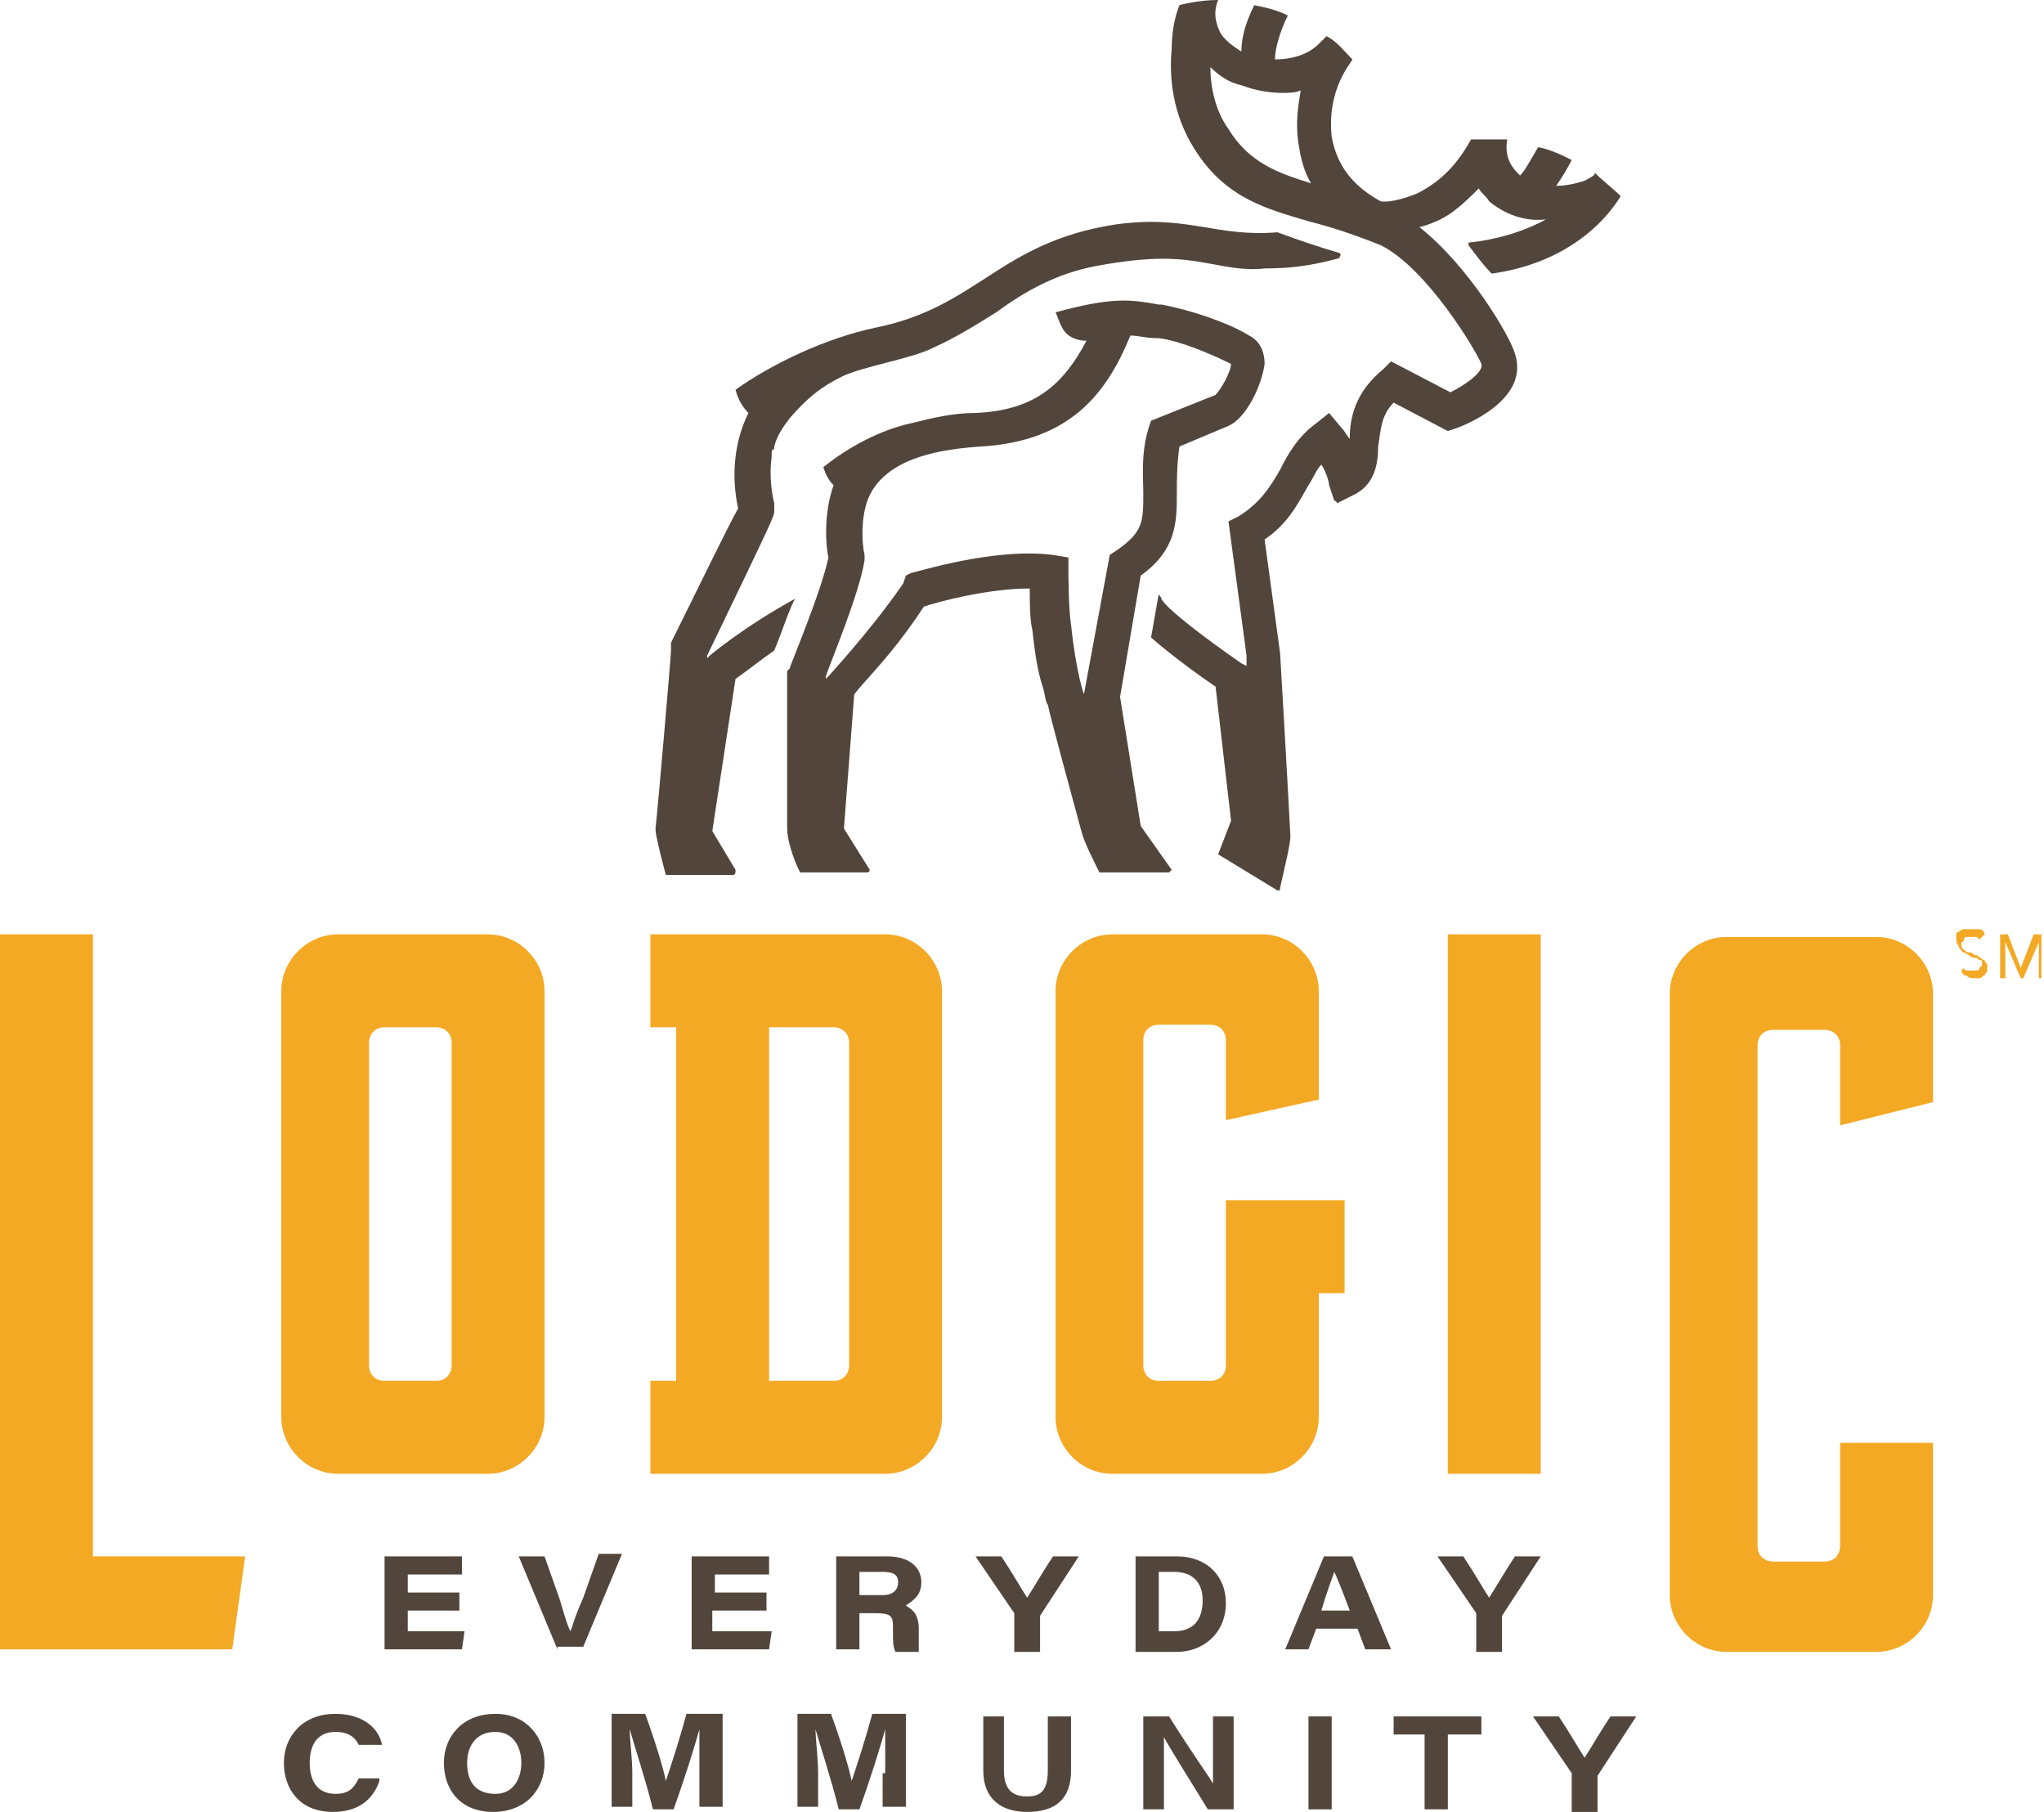 <?xml version="1.0" encoding="utf-8"?>
<!-- Generator: Adobe Illustrator 22.0.0, SVG Export Plug-In . SVG Version: 6.00 Build 0)  -->
<svg version="1.1" id="Layer_1" xmlns="http://www.w3.org/2000/svg" xmlns:xlink="http://www.w3.org/1999/xlink" x="0px" y="0px"
	 viewBox="0 0 79.2 70.2" style="enable-background:new 0 0 79.2 70.2;" xml:space="preserve">
<style type="text/css">
	.st0{fill:#F4A925;}
	.st1{fill:#52463C;}
</style>
<g>
	<g>
		<path class="st0" d="M76.1,37.5c0,0.1,0.1,0.1,0.2,0.1c0.1,0,0.1,0,0.2,0c0,0,0.1,0,0.1,0c0,0,0.1,0,0.1-0.1c0,0,0.1-0.1,0.1-0.1
			c0,0,0-0.1,0-0.1c0-0.1,0-0.1-0.1-0.1c0,0-0.1-0.1-0.2-0.1c-0.1,0-0.1,0-0.2-0.1c-0.1,0-0.1-0.1-0.2-0.1c-0.1,0-0.1-0.1-0.2-0.2
			c0-0.1-0.1-0.1-0.1-0.3c0,0,0-0.1,0-0.2c0-0.1,0.1-0.1,0.1-0.1c0,0,0.1-0.1,0.2-0.1c0.1,0,0.2,0,0.3,0c0.1,0,0.2,0,0.3,0
			c0.1,0,0.2,0.1,0.2,0.2l-0.2,0.2c0,0-0.1-0.1-0.1-0.1c-0.1,0-0.1,0-0.2,0c-0.1,0-0.1,0-0.2,0c0,0-0.1,0-0.1,0.1c0,0,0,0.1-0.1,0.1
			c0,0,0,0.1,0,0.1c0,0.1,0,0.1,0.1,0.2c0,0,0.1,0.1,0.2,0.1c0.1,0,0.1,0,0.2,0.1c0.1,0,0.1,0,0.2,0.1c0.1,0,0.1,0.1,0.2,0.1
			c0,0.1,0.1,0.1,0.1,0.2c0,0.1,0,0.2,0,0.2c0,0.1-0.1,0.1-0.1,0.2c-0.1,0-0.1,0.1-0.2,0.1c-0.1,0-0.1,0-0.2,0c-0.1,0-0.2,0-0.3-0.1
			c-0.1,0-0.2-0.1-0.2-0.2L76.1,37.5z"/>
		<path class="st0" d="M77.5,36.2h0.3l0.5,1.3h0l0.5-1.3h0.3v1.7H79v-1.4h0l-0.6,1.4h-0.1l-0.6-1.4h0v1.4h-0.2V36.2z"/>
	</g>
	<g>
		<g>
			<path class="st1" d="M43.4,27l0.8-4.7c1.4-1,1.4-2.1,1.4-3.2c0-0.5,0-1.1,0.1-1.8l1.9-0.8l0,0c0.7-0.3,1.3-1.6,1.4-2.4
				c0-0.5-0.2-0.9-0.6-1.1c-0.8-0.5-2.3-1-3.4-1.2l-0.1,0c-1.1-0.2-1.8-0.3-4,0.3c0.1,0.2,0.2,0.6,0.4,0.8c0.3,0.3,0.7,0.3,0.8,0.3
				c0,0,0,0,0,0c-0.9,1.7-2,2.7-4.3,2.8c-0.9,0-1.7,0.2-2.5,0.4c-0.5,0.1-1.9,0.5-3.4,1.7l0,0l0,0l0,0l0,0c0.1,0.3,0.2,0.5,0.4,0.7
				c-0.4,1.1-0.3,2.4-0.2,2.8c-0.3,1.4-1.5,4.2-1.5,4.3l-0.1,0.1l0,0.1c0,0,0,4.9,0,6c0,0.4,0.2,1.1,0.5,1.7h2.6
				c0.1,0,0.1-0.1,0.1-0.1l-1-1.6l0.4-5.2c0.3-0.4,1.2-1.3,2-2.4c0.3-0.4,0.5-0.7,0.7-1c0.6-0.2,2.5-0.7,4.1-0.7
				c0,0.5,0,1.2,0.1,1.6c0.1,0.9,0.2,1.6,0.4,2.2c0.1,0.3,0.1,0.6,0.2,0.7c0.1,0.5,1,3.8,1.3,4.9c0.1,0.4,0.4,1,0.7,1.6h2.7
				c0,0,0.1-0.1,0.1-0.1L44.2,32L43.4,27z M43,21.5l-1,5.4c0,0-0.3-0.8-0.5-2.7c-0.1-0.6-0.1-2-0.1-2l0-0.6l-0.6-0.1
				c-2.3-0.3-5.4,0.7-5.5,0.7l-0.2,0.1L35,22.6c-0.2,0.3-0.5,0.7-0.8,1.1c-1,1.3-2.1,2.5-2.1,2.5L32,26.3c0-0.1,0-0.1,0-0.1
				c0.2-0.6,1.3-3.2,1.5-4.5l0-0.1l0-0.1c-0.1-0.4-0.2-1.7,0.3-2.5c0.8-1.3,2.7-1.6,4.2-1.7c3.5-0.2,4.9-2.1,5.8-4.3
				c0.3,0,0.6,0.1,1,0.1l0.1,0c0.8,0.1,2,0.6,2.8,1c0,0.3-0.4,1-0.6,1.2l-2.5,1l-0.1,0.3c-0.3,1-0.2,1.9-0.2,2.5c0,1.1,0,1.5-1,2.2
				L43,21.5z"/>
			<path class="st1" d="M62.8,7.6c-0.3-0.3-0.7-0.6-1-0.9c0,0.1-0.2,0.2-0.4,0.3c-0.3,0.1-0.7,0.2-1.1,0.2c0.2-0.3,0.4-0.6,0.6-1
				c-0.4-0.2-0.8-0.4-1.3-0.5c-0.3,0.5-0.5,0.9-0.7,1.1c0,0-0.1-0.1-0.1-0.1c-0.3-0.3-0.5-0.7-0.4-1.3c-0.4,0-1.4,0-1.4,0
				c-0.5,0.9-1.1,1.6-2.1,2.1c-1,0.4-1.4,0.3-1.4,0.3l0,0c-1.1-0.6-1.7-1.4-1.9-2.5c-0.2-1.9,0.8-2.9,0.8-3c-0.3-0.3-0.6-0.7-1-0.9
				c0,0-0.3,0.3-0.3,0.3c-0.4,0.4-1,0.6-1.7,0.6c0-0.4,0.2-1.1,0.5-1.7c-0.4-0.2-0.8-0.3-1.3-0.4c-0.3,0.6-0.5,1.2-0.5,1.8
				c-0.3-0.2-0.6-0.4-0.8-0.7c-0.2-0.4-0.3-0.8-0.1-1.3h0h0c-0.8,0-1.5,0.2-1.5,0.2h0c-0.2,0.5-0.3,1.1-0.3,1.7
				c-0.1,1,0,2.5,0.9,3.9c1.2,1.9,2.8,2.3,4.5,2.8c0.8,0.2,1.7,0.5,2.7,0.9c1.8,0.9,3.7,4.1,3.9,4.6c0.1,0.3-0.6,0.8-1.2,1.1
				L53.9,14l-0.3,0.3c-1.1,0.9-1.3,1.9-1.3,2.7c-0.1-0.1-0.2-0.3-0.3-0.4L51.5,16L51,16.4c-0.7,0.5-1.1,1.2-1.4,1.8
				c-0.4,0.7-0.8,1.3-1.6,1.8l-0.4,0.2l0.7,5.2c0,0.1,0,0.2,0,0.4l-0.2-0.1c-1.3-0.9-2.9-2.1-3.1-2.5c0-0.1-0.1-0.1-0.1-0.2
				l-0.3,1.7c0.8,0.7,1.9,1.5,2.5,1.9l0.6,5.2l-0.5,1.3l2.3,1.4v0c0.1,0,0.1,0,0.1-0.1c0.2-0.9,0.4-1.7,0.4-2
				c-0.1-2-0.4-7.1-0.4-7.1L49,20.9c0.9-0.6,1.3-1.4,1.7-2.1c0.2-0.3,0.3-0.6,0.5-0.8c0.2,0.3,0.3,0.7,0.3,0.8l0.2,0.6
				c0,0,0.1,0,0.1,0.1l0.6-0.3c0.9-0.4,1-1.3,1-1.9c0.1-0.6,0.1-1.2,0.6-1.7l2.1,1.1l0.3-0.1c0.3-0.1,2.9-1.1,2.3-2.9
				c-0.2-0.7-1.8-3.4-3.7-4.9c0.4-0.1,0.9-0.3,1.3-0.6c0.4-0.3,0.7-0.6,1-0.9c0.1,0.2,0.3,0.3,0.4,0.5c0.6,0.5,1.4,0.8,2.2,0.7
				c-0.9,0.5-2,0.8-3,0.9c0,0,0,0.1,0,0.1c0.3,0.4,0.6,0.8,0.9,1.1C60,10.3,61.8,9.2,62.8,7.6L62.8,7.6C62.8,7.6,62.8,7.6,62.8,7.6z
				 M47.6,5c-0.5-0.7-0.7-1.6-0.7-2.4c0.3,0.3,0.7,0.6,1.2,0.7c0.5,0.2,1.1,0.3,1.6,0.3c0.2,0,0.5,0,0.7-0.1c-0.1,0.6-0.2,1.2-0.1,2
				c0.1,0.6,0.2,1.1,0.5,1.6C49.5,6.7,48.4,6.3,47.6,5z"/>
			<g>
				<polygon class="st1" points="51.9,10 51.9,10 51.9,10 				"/>
				<path class="st1" d="M51.9,10c0-0.1,0.1-0.1,0-0.2c0,0,0,0,0,0c-0.7-0.2-1.6-0.5-2.4-0.8c-2.4,0.2-3.5-0.7-6.3-0.3
					c-4.5,0.7-5.3,3.2-9.3,4c-1.9,0.4-4,1.4-5.4,2.4l0,0l0,0l0,0c0.1,0.4,0.3,0.7,0.5,0.9c-0.5,1-0.7,2.3-0.4,3.7
					c-0.4,0.7-1.7,3.4-2.6,5.2L26,25.1l0,0.1c0,0.2-0.5,6-0.6,6.9c0,0.1,0,0.3,0.4,1.8h2.6c0.1,0,0.1-0.1,0.1-0.2l-0.9-1.5l0.9-5.9
					c0.3-0.2,0.8-0.6,1.5-1.1c0.3-0.7,0.5-1.4,0.8-2c-2,1.1-3.3,2.2-3.3,2.2l-0.1,0.1c0,0,0-0.1,0-0.1C30,20,30,20,30,19.8
					c0-0.1,0-0.1,0-0.2c0,0,0,0,0-0.1c-0.1-0.4-0.2-1.1-0.1-1.8c0,0,0-0.1,0-0.1c0-0.1,0-0.2,0.1-0.2c0,0,0-0.1,0-0.1
					c0.1-0.4,0.3-0.7,0.6-1.1c0.7-0.8,1.2-1.2,2-1.6c0.8-0.4,2.7-0.7,3.5-1.1c0.9-0.4,1.7-0.9,2.5-1.4c1.1-0.8,2.3-1.5,3.9-1.8
					c2.2-0.4,3.2-0.3,4.3-0.1c0.6,0.1,1.4,0.3,2.2,0.2C50,10.4,50.8,10.3,51.9,10C51.9,10,51.9,10,51.9,10z"/>
			</g>
		</g>
		<g>
			<path class="st1" d="M17.8,62.4h-2v0.8H18l-0.1,0.7h-3v-3.6h3V61h-2.1v0.7h2V62.4z"/>
			<path class="st1" d="M21.6,63.9l-1.5-3.6h1l0.6,1.7c0.2,0.7,0.3,1,0.4,1.2h0c0.1-0.2,0.1-0.4,0.5-1.3l0.6-1.7h0.9l-1.5,3.6H21.6z
				"/>
			<path class="st1" d="M29.6,62.4h-2v0.8h2.3l-0.1,0.7h-3v-3.6h3V61h-2.1v0.7h2V62.4z"/>
			<path class="st1" d="M33.3,62.5v1.4h-0.9v-3.6h2c0.8,0,1.3,0.4,1.3,1c0,0.5-0.3,0.7-0.6,0.9c0.1,0.1,0.5,0.2,0.5,0.9v0.2
				c0,0.3,0,0.5,0,0.7h-0.9c-0.1-0.2-0.1-0.4-0.1-0.8V63c0-0.4-0.1-0.5-0.7-0.5H33.3z M33.3,61.8h0.9c0.4,0,0.6-0.2,0.6-0.5
				c0-0.3-0.2-0.4-0.6-0.4h-0.9V61.8z"/>
			<path class="st1" d="M39.3,63.9v-1.3c0,0,0-0.1,0-0.1l-1.5-2.2h1c0.4,0.6,0.8,1.3,1,1.6c0.2-0.3,0.6-1,1-1.6h1l-1.5,2.3
				c0,0,0,0.1,0,0.1v1.3H39.3z"/>
			<path class="st1" d="M44,60.3h1.6c1.2,0,1.9,0.8,1.9,1.8c0,1.2-0.9,1.9-1.9,1.9H44V60.3z M44.9,63.2h0.6c0.7,0,1.1-0.4,1.1-1.2
				c0-0.7-0.4-1.1-1.1-1.1h-0.6V63.2z"/>
			<path class="st1" d="M51,63.1l-0.3,0.8h-0.9l1.5-3.6h1.1l1.5,3.6h-1l-0.3-0.8H51z M52.3,62.4c-0.3-0.8-0.5-1.3-0.6-1.5h0
				c-0.1,0.3-0.3,0.8-0.5,1.5H52.3z"/>
			<path class="st1" d="M57.2,63.9v-1.3c0,0,0-0.1,0-0.1l-1.5-2.2h1c0.4,0.6,0.8,1.3,1,1.6c0.2-0.3,0.6-1,1-1.6h1l-1.5,2.3
				c0,0,0,0.1,0,0.1v1.3H57.2z"/>
			<path class="st1" d="M14.7,69c-0.2,0.6-0.7,1.2-1.8,1.2c-1.3,0-1.9-0.9-1.9-1.9c0-1,0.7-1.9,2-1.9c1.1,0,1.7,0.6,1.8,1.2h-0.9
				c-0.1-0.2-0.3-0.5-0.9-0.5c-0.7,0-1,0.5-1,1.2c0,0.7,0.3,1.2,1,1.2c0.5,0,0.7-0.2,0.9-0.6H14.7z"/>
			<path class="st1" d="M21.1,68.3c0,1-0.7,1.9-2,1.9c-1.2,0-1.9-0.8-1.9-1.9c0-1,0.7-1.9,2-1.9C20.4,66.4,21.1,67.3,21.1,68.3z
				 M18.1,68.3c0,0.7,0.3,1.2,1.1,1.2c0.7,0,1-0.6,1-1.2c0-0.6-0.3-1.2-1-1.2C18.4,67.1,18.1,67.7,18.1,68.3z"/>
			<path class="st1" d="M27.1,68.7c0-0.6,0-1.3,0-1.7h0c-0.2,0.7-0.5,1.7-1,3.1h-0.8c-0.3-1.2-0.7-2.4-0.9-3.1h0
				c0,0.4,0.1,1.1,0.1,1.7v1.3h-0.8v-3.6h1.3c0.4,1.1,0.7,2.1,0.8,2.6h0c0.2-0.6,0.5-1.5,0.8-2.6H28v3.6h-0.9V68.7z"/>
			<path class="st1" d="M34.3,68.7c0-0.6,0-1.3,0-1.7h0c-0.2,0.7-0.5,1.7-1,3.1h-0.8c-0.3-1.2-0.7-2.4-0.9-3.1h0
				c0,0.4,0.1,1.1,0.1,1.7v1.3h-0.8v-3.6h1.3c0.4,1.1,0.7,2.1,0.8,2.6h0c0.2-0.6,0.5-1.5,0.8-2.6h1.3v3.6h-0.9V68.7z"/>
			<path class="st1" d="M38.9,66.5v2.1c0,0.8,0.4,1,0.9,1c0.5,0,0.8-0.2,0.8-1v-2.1h0.9v2.1c0,1.1-0.6,1.6-1.7,1.6
				c-1,0-1.7-0.5-1.7-1.6v-2.1H38.9z"/>
			<path class="st1" d="M44.3,70.1v-3.6h1c1,1.6,1.4,2.1,1.7,2.6h0c0-0.4,0-1.1,0-1.7v-0.9h0.8v3.6h-1c-0.3-0.5-1.5-2.4-1.7-2.8h0
				c0,0.4,0,1,0,1.6v1.2H44.3z"/>
			<path class="st1" d="M51.6,66.5v3.6h-0.9v-3.6H51.6z"/>
			<path class="st1" d="M55.3,67.2H54v-0.7h3.4v0.7h-1.3v2.9h-0.9V67.2z"/>
			<path class="st1" d="M60.9,70.1v-1.3c0,0,0-0.1,0-0.1l-1.5-2.2h1c0.4,0.6,0.8,1.3,1,1.6c0.2-0.3,0.6-1,1-1.6h1l-1.5,2.3
				c0,0,0,0.1,0,0.1v1.3H60.9z"/>
		</g>
		<g>
			<polygon class="st0" points="3.6,36.2 0,36.2 0,63.9 9,63.9 9.5,60.3 3.6,60.3 			"/>
			<rect x="56.1" y="36.2" class="st0" width="3.6" height="20.9"/>
			<path class="st0" d="M18.9,36.2h-5.8c-1.2,0-2.2,1-2.2,2.2v16.5c0,1.2,1,2.2,2.2,2.2h5.8c1.2,0,2.2-1,2.2-2.2V38.4
				C21.1,37.2,20.1,36.2,18.9,36.2z M17.5,52.9c0,0.3-0.2,0.6-0.6,0.6h-2c-0.3,0-0.6-0.2-0.6-0.6V40.4c0-0.3,0.2-0.6,0.6-0.6h2
				c0.3,0,0.6,0.2,0.6,0.6L17.5,52.9z"/>
			<path class="st0" d="M74.9,42.7v-4.2c0-1.2-1-2.2-2.2-2.2h-5.8c-1.2,0-2.2,1-2.2,2.2v23.3c0,1.2,1,2.2,2.2,2.2h5.8
				c1.2,0,2.2-1,2.2-2.2v-5.9h-3.6v4c0,0.3-0.2,0.6-0.6,0.6h-2c-0.3,0-0.6-0.2-0.6-0.6l0-19.4c0-0.3,0.2-0.6,0.6-0.6h2
				c0.3,0,0.6,0.2,0.6,0.6v3.1L74.9,42.7z"/>
			<path class="st0" d="M34.3,36.2h-9.1v3.6h1v13.7h-1v3.6h9.1c1.2,0,2.2-1,2.2-2.2V38.4C36.5,37.2,35.5,36.2,34.3,36.2z M32.9,52.9
				c0,0.3-0.2,0.6-0.6,0.6h-2.5V39.8l2.5,0c0.3,0,0.6,0.2,0.6,0.6L32.9,52.9z"/>
			<path class="st0" d="M47.5,46.5h4.6l0,3.6h-1v4.8c0,1.2-1,2.2-2.2,2.2h-5.8c-1.2,0-2.2-1-2.2-2.2V38.4c0-1.2,1-2.2,2.2-2.2h5.8
				c1.2,0,2.2,1,2.2,2.2v4.2l-3.6,0.8v-3.1c0-0.3-0.2-0.6-0.6-0.6h-2c-0.3,0-0.6,0.2-0.6,0.6v12.6c0,0.3,0.2,0.6,0.6,0.6l2,0
				c0.3,0,0.6-0.2,0.6-0.6V46.5z"/>
		</g>
	</g>
</g>
</svg>

